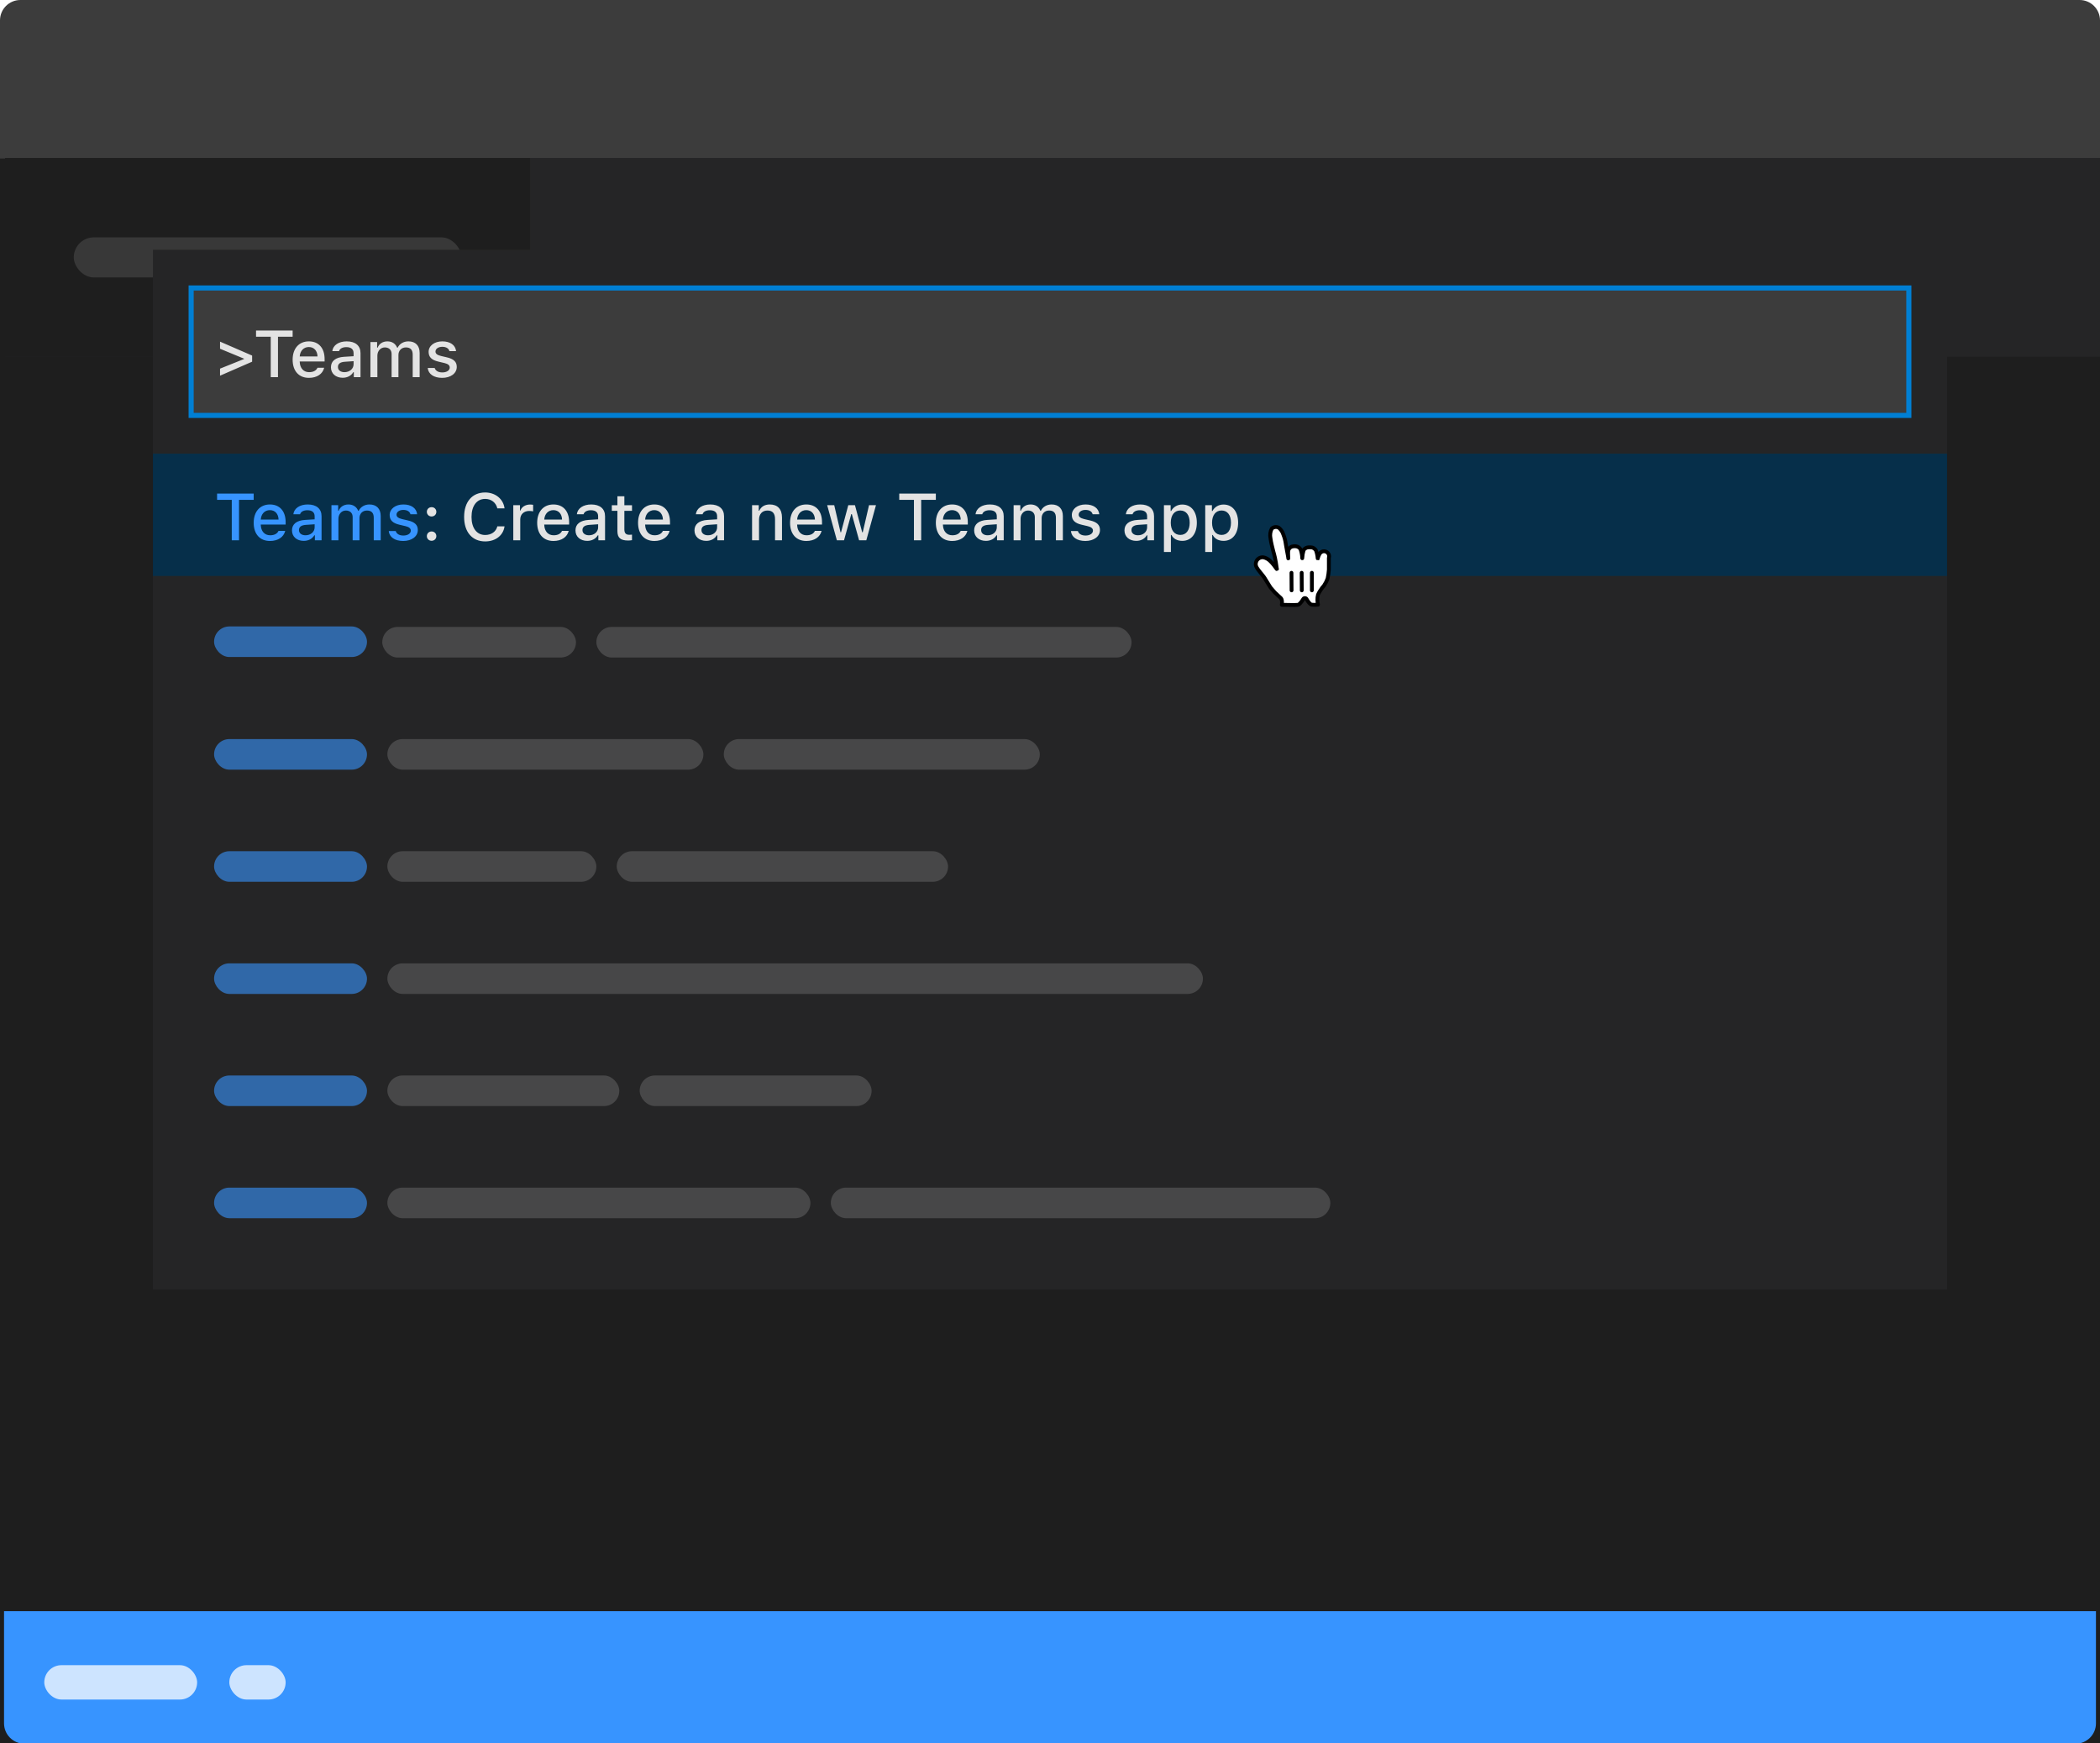 <svg width="412" height="342" viewBox="0 0 412 342" fill="none" xmlns="http://www.w3.org/2000/svg">
<path d="M0 4C0 1.791 1.791 0 4 0H408C410.209 0 412 1.791 412 4V31H0V4Z" fill="#3C3C3C"/>
<rect width="412" height="311" transform="translate(0 31)" fill="#1E1E1E"/>
<rect width="411" height="39" transform="translate(1 31)" fill="#252526"/>
<rect width="103" height="39" transform="translate(1 31)" fill="#1E1E1E"/>
<rect x="14.475" y="46.57" width="76.052" height="7.86" rx="3.93" fill="white" fill-opacity="0.12"/>
<path d="M0.792 316.098H411.207V338.098C411.207 340.308 409.417 342.098 407.207 342.098H4.792C2.583 342.098 0.792 340.308 0.792 338.098V316.098Z" fill="#3794FF"/>
<rect x="8.685" y="326.691" width="29.992" height="6.741" rx="3.37" fill="white" fill-opacity="0.75"/>
<rect x="44.991" y="326.691" width="11.05" height="6.741" rx="3.37" fill="white" fill-opacity="0.75"/>
<g filter="url(#filter0_d_0_1)">
<rect width="352" height="204" transform="translate(30 47)" fill="#252526"/>
<rect x="37.5" y="54.5" width="337" height="25" fill="#3C3C3C"/>
<path d="M43.168 70.324V71.708L49.465 68.96V67.76L43.168 65.024V66.42L47.878 68.369V68.433L43.168 70.324ZM54.537 72V64.065H57.412V62.84H50.233V64.065H53.115V72H54.537ZM62.287 70.153C62.033 70.711 61.468 71.016 60.643 71.016C59.551 71.016 58.847 70.229 58.802 68.978V68.915H63.684V68.445C63.684 66.287 62.522 64.973 60.599 64.973C58.65 64.973 57.412 66.376 57.412 68.566C57.412 70.769 58.624 72.133 60.605 72.133C62.185 72.133 63.303 71.372 63.601 70.153H62.287ZM60.592 66.084C61.602 66.084 62.262 66.814 62.294 67.931H58.802C58.878 66.82 59.583 66.084 60.592 66.084ZM67.232 72.114C68.14 72.114 68.895 71.721 69.308 71.022H69.415V72H70.73V67.284C70.73 65.836 69.752 64.973 68.019 64.973C66.451 64.973 65.334 65.728 65.194 66.89H66.515C66.667 66.389 67.194 66.103 67.956 66.103C68.889 66.103 69.371 66.528 69.371 67.284V67.887L67.499 68.001C65.855 68.103 64.928 68.82 64.928 70.058C64.928 71.314 65.899 72.114 67.232 72.114ZM67.581 71.016C66.838 71.016 66.299 70.642 66.299 70.001C66.299 69.372 66.731 69.036 67.683 68.972L69.371 68.858V69.455C69.371 70.343 68.609 71.016 67.581 71.016ZM72.672 72H74.037V67.766C74.037 66.865 74.665 66.16 75.497 66.16C76.309 66.16 76.83 66.649 76.83 67.436V72H78.169V67.639C78.169 66.808 78.747 66.16 79.629 66.16C80.524 66.16 80.968 66.624 80.968 67.576V72H82.333V67.246C82.333 65.811 81.52 64.973 80.124 64.973C79.165 64.973 78.372 65.462 78.023 66.205H77.915C77.61 65.462 76.957 64.973 76.011 64.973C75.09 64.973 74.392 65.43 74.087 66.205H73.986V65.106H72.672V72ZM84.091 67.036C84.091 68.058 84.701 68.642 86.015 68.947L87.221 69.232C87.913 69.397 88.236 69.677 88.236 70.108C88.236 70.673 87.633 71.067 86.783 71.067C85.957 71.067 85.45 70.731 85.278 70.191H83.914C84.034 71.391 85.107 72.133 86.751 72.133C88.401 72.133 89.614 71.264 89.614 69.981C89.614 68.978 88.998 68.414 87.684 68.109L86.535 67.842C85.786 67.665 85.437 67.398 85.437 66.973C85.437 66.414 86.015 66.04 86.776 66.04C87.551 66.04 88.046 66.376 88.173 66.89H89.481C89.347 65.697 88.332 64.973 86.776 64.973C85.215 64.973 84.091 65.836 84.091 67.036Z" fill="#E3E3E3"/>
<rect x="37.5" y="54.5" width="337" height="25" stroke="#007FD4"/>
<rect width="352" height="24" transform="translate(30 87)" fill="#062F4A"/>
<path d="M46.894 104V96.065H49.77V94.84H42.59V96.065H45.472V104H46.894ZM54.645 102.153C54.391 102.711 53.826 103.016 53.001 103.016C51.909 103.016 51.204 102.229 51.16 100.979V100.915H56.041V100.445C56.041 98.287 54.879 96.973 52.956 96.973C51.007 96.973 49.77 98.376 49.77 100.566C49.77 102.769 50.982 104.133 52.962 104.133C54.543 104.133 55.66 103.372 55.959 102.153H54.645ZM52.95 98.084C53.959 98.084 54.619 98.814 54.651 99.931H51.16C51.236 98.82 51.94 98.084 52.95 98.084ZM59.589 104.114C60.497 104.114 61.252 103.721 61.665 103.022H61.773V104H63.087V99.284C63.087 97.836 62.109 96.973 60.377 96.973C58.809 96.973 57.691 97.728 57.552 98.89H58.872C59.024 98.389 59.551 98.103 60.313 98.103C61.246 98.103 61.728 98.528 61.728 99.284V99.887L59.856 100.001C58.212 100.103 57.285 100.82 57.285 102.058C57.285 103.314 58.256 104.114 59.589 104.114ZM59.938 103.016C59.196 103.016 58.656 102.642 58.656 102C58.656 101.372 59.088 101.036 60.04 100.972L61.728 100.858V101.455C61.728 102.343 60.967 103.016 59.938 103.016ZM65.029 104H66.394V99.766C66.394 98.865 67.022 98.16 67.854 98.16C68.666 98.16 69.187 98.649 69.187 99.436V104H70.526V99.639C70.526 98.808 71.104 98.16 71.986 98.16C72.881 98.16 73.326 98.624 73.326 99.576V104H74.69V99.246C74.69 97.811 73.878 96.973 72.481 96.973C71.523 96.973 70.73 97.462 70.38 98.205H70.272C69.968 97.462 69.314 96.973 68.368 96.973C67.448 96.973 66.749 97.43 66.445 98.205H66.343V97.106H65.029V104ZM76.449 99.036C76.449 100.058 77.058 100.642 78.372 100.947L79.578 101.232C80.27 101.397 80.594 101.677 80.594 102.108C80.594 102.673 79.991 103.067 79.14 103.067C78.315 103.067 77.807 102.73 77.636 102.191H76.271C76.392 103.391 77.464 104.133 79.108 104.133C80.759 104.133 81.971 103.264 81.971 101.981C81.971 100.979 81.356 100.414 80.041 100.109L78.893 99.842C78.144 99.665 77.794 99.398 77.794 98.973C77.794 98.414 78.372 98.04 79.134 98.04C79.908 98.04 80.403 98.376 80.53 98.89H81.838C81.705 97.697 80.689 96.973 79.134 96.973C77.572 96.973 76.449 97.836 76.449 99.036Z" fill="#3794FF"/>
<path d="M84.675 99.328C85.215 99.328 85.608 98.928 85.608 98.414C85.608 97.9 85.215 97.5 84.675 97.5C84.142 97.5 83.742 97.9 83.742 98.414C83.742 98.928 84.142 99.328 84.675 99.328ZM84.675 104.095C85.215 104.095 85.608 103.695 85.608 103.181C85.608 102.667 85.215 102.267 84.675 102.267C84.142 102.267 83.742 102.667 83.742 103.181C83.742 103.695 84.142 104.095 84.675 104.095ZM95.187 104.222C97.231 104.222 98.735 103.048 98.989 101.264H97.574C97.32 102.305 96.399 102.959 95.187 102.959C93.537 102.959 92.508 101.601 92.508 99.423C92.508 97.246 93.537 95.881 95.181 95.881C96.387 95.881 97.307 96.605 97.574 97.741H98.989C98.761 95.907 97.199 94.618 95.181 94.618C92.635 94.618 91.055 96.459 91.055 99.423C91.055 102.381 92.642 104.222 95.187 104.222ZM100.703 104H102.068V99.88C102.068 98.909 102.798 98.243 103.833 98.243C104.074 98.243 104.48 98.287 104.594 98.319V97.037C104.448 97.005 104.188 96.986 103.985 96.986C103.083 96.986 102.315 97.475 102.119 98.154H102.017V97.106H100.703V104ZM110.263 102.153C110.009 102.711 109.444 103.016 108.619 103.016C107.527 103.016 106.822 102.229 106.778 100.979V100.915H111.659V100.445C111.659 98.287 110.498 96.973 108.574 96.973C106.625 96.973 105.388 98.376 105.388 100.566C105.388 102.769 106.6 104.133 108.581 104.133C110.161 104.133 111.278 103.372 111.577 102.153H110.263ZM108.568 98.084C109.577 98.084 110.237 98.814 110.269 99.931H106.778C106.854 98.82 107.559 98.084 108.568 98.084ZM115.208 104.114C116.115 104.114 116.871 103.721 117.283 103.022H117.391V104H118.705V99.284C118.705 97.836 117.728 96.973 115.995 96.973C114.427 96.973 113.31 97.728 113.17 98.89H114.49C114.643 98.389 115.169 98.103 115.931 98.103C116.864 98.103 117.347 98.528 117.347 99.284V99.887L115.474 100.001C113.83 100.103 112.903 100.82 112.903 102.058C112.903 103.314 113.875 104.114 115.208 104.114ZM115.557 103.016C114.814 103.016 114.274 102.642 114.274 102C114.274 101.372 114.706 101.036 115.658 100.972L117.347 100.858V101.455C117.347 102.343 116.585 103.016 115.557 103.016ZM121.13 95.367V97.126H120.032V98.217H121.13V102.185C121.13 103.511 121.733 104.044 123.25 104.044C123.517 104.044 123.771 104.013 123.993 103.975V102.889C123.802 102.908 123.682 102.921 123.472 102.921C122.793 102.921 122.495 102.597 122.495 101.854V98.217H123.993V97.126H122.495V95.367H121.13ZM130.055 102.153C129.801 102.711 129.236 103.016 128.411 103.016C127.319 103.016 126.614 102.229 126.57 100.979V100.915H131.451V100.445C131.451 98.287 130.29 96.973 128.366 96.973C126.417 96.973 125.18 98.376 125.18 100.566C125.18 102.769 126.392 104.133 128.373 104.133C129.953 104.133 131.07 103.372 131.369 102.153H130.055ZM128.36 98.084C129.369 98.084 130.029 98.814 130.061 99.931H126.57C126.646 98.82 127.351 98.084 128.36 98.084ZM138.554 104.114C139.462 104.114 140.217 103.721 140.63 103.022H140.738V104H142.052V99.284C142.052 97.836 141.074 96.973 139.341 96.973C137.773 96.973 136.656 97.728 136.517 98.89H137.837C137.989 98.389 138.516 98.103 139.278 98.103C140.211 98.103 140.693 98.528 140.693 99.284V99.887L138.821 100.001C137.177 100.103 136.25 100.82 136.25 102.058C136.25 103.314 137.221 104.114 138.554 104.114ZM138.903 103.016C138.161 103.016 137.621 102.642 137.621 102C137.621 101.372 138.053 101.036 139.005 100.972L140.693 100.858V101.455C140.693 102.343 139.932 103.016 138.903 103.016ZM147.549 104H148.914V99.957C148.914 98.846 149.555 98.16 150.564 98.16C151.573 98.16 152.056 98.719 152.056 99.861V104H153.42V99.538C153.42 97.894 152.57 96.973 151.027 96.973C149.986 96.973 149.301 97.436 148.964 98.198H148.863V97.106H147.549V104ZM159.876 102.153C159.622 102.711 159.057 103.016 158.232 103.016C157.14 103.016 156.436 102.229 156.391 100.979V100.915H161.272V100.445C161.272 98.287 160.111 96.973 158.188 96.973C156.239 96.973 155.001 98.376 155.001 100.566C155.001 102.769 156.213 104.133 158.194 104.133C159.774 104.133 160.892 103.372 161.19 102.153H159.876ZM158.181 98.084C159.19 98.084 159.851 98.814 159.882 99.931H156.391C156.467 98.82 157.172 98.084 158.181 98.084ZM171.86 97.106H170.496L169.264 102.426H169.156L167.734 97.106H166.427L165.005 102.426H164.903L163.666 97.106H162.282L164.186 104H165.589L167.011 98.858H167.119L168.547 104H169.962L171.86 97.106ZM180.728 104V96.065H183.604V94.84H176.424V96.065H179.306V104H180.728ZM188.479 102.153C188.225 102.711 187.66 103.016 186.834 103.016C185.743 103.016 185.038 102.229 184.994 100.979V100.915H189.875V100.445C189.875 98.287 188.713 96.973 186.79 96.973C184.841 96.973 183.604 98.376 183.604 100.566C183.604 102.769 184.816 104.133 186.796 104.133C188.377 104.133 189.494 103.372 189.792 102.153H188.479ZM186.784 98.084C187.793 98.084 188.453 98.814 188.485 99.931H184.994C185.07 98.82 185.774 98.084 186.784 98.084ZM193.423 104.114C194.331 104.114 195.086 103.721 195.499 103.022H195.607V104H196.921V99.284C196.921 97.836 195.943 96.973 194.21 96.973C192.643 96.973 191.525 97.728 191.386 98.89H192.706C192.858 98.389 193.385 98.103 194.147 98.103C195.08 98.103 195.562 98.528 195.562 99.284V99.887L193.69 100.001C192.046 100.103 191.119 100.82 191.119 102.058C191.119 103.314 192.09 104.114 193.423 104.114ZM193.772 103.016C193.03 103.016 192.49 102.642 192.49 102C192.49 101.372 192.922 101.036 193.874 100.972L195.562 100.858V101.455C195.562 102.343 194.801 103.016 193.772 103.016ZM198.863 104H200.228V99.766C200.228 98.865 200.856 98.16 201.688 98.16C202.5 98.16 203.021 98.649 203.021 99.436V104H204.36V99.639C204.36 98.808 204.938 98.16 205.82 98.16C206.715 98.16 207.16 98.624 207.16 99.576V104H208.524V99.246C208.524 97.811 207.712 96.973 206.315 96.973C205.357 96.973 204.563 97.462 204.214 98.205H204.106C203.802 97.462 203.148 96.973 202.202 96.973C201.282 96.973 200.583 97.43 200.279 98.205H200.177V97.106H198.863V104ZM210.283 99.036C210.283 100.058 210.892 100.642 212.206 100.947L213.412 101.232C214.104 101.397 214.428 101.677 214.428 102.108C214.428 102.673 213.825 103.067 212.974 103.067C212.149 103.067 211.641 102.73 211.47 102.191H210.105C210.226 103.391 211.298 104.133 212.942 104.133C214.593 104.133 215.805 103.264 215.805 101.981C215.805 100.979 215.189 100.414 213.875 100.109L212.727 99.842C211.978 99.665 211.628 99.398 211.628 98.973C211.628 98.414 212.206 98.04 212.968 98.04C213.742 98.04 214.237 98.376 214.364 98.89H215.672C215.539 97.697 214.523 96.973 212.968 96.973C211.406 96.973 210.283 97.836 210.283 99.036ZM222.915 104.114C223.822 104.114 224.578 103.721 224.99 103.022H225.098V104H226.412V99.284C226.412 97.836 225.435 96.973 223.702 96.973C222.134 96.973 221.017 97.728 220.877 98.89H222.197C222.35 98.389 222.876 98.103 223.638 98.103C224.571 98.103 225.054 98.528 225.054 99.284V99.887L223.181 100.001C221.537 100.103 220.61 100.82 220.61 102.058C220.61 103.314 221.582 104.114 222.915 104.114ZM223.264 103.016C222.521 103.016 221.981 102.642 221.981 102C221.981 101.372 222.413 101.036 223.365 100.972L225.054 100.858V101.455C225.054 102.343 224.292 103.016 223.264 103.016ZM231.941 96.986C231.001 96.986 230.189 97.462 229.77 98.249H229.668V97.106H228.354V106.298H229.719V102.959H229.827C230.189 103.689 230.97 104.114 231.954 104.114C233.699 104.114 234.81 102.73 234.81 100.553C234.81 98.363 233.699 96.986 231.941 96.986ZM231.554 102.946C230.411 102.946 229.694 102.026 229.694 100.553C229.694 99.074 230.411 98.154 231.56 98.154C232.715 98.154 233.407 99.055 233.407 100.553C233.407 102.051 232.715 102.946 231.554 102.946ZM240.041 96.986C239.101 96.986 238.289 97.462 237.87 98.249H237.768V97.106H236.454V106.298H237.819V102.959H237.927C238.289 103.689 239.069 104.114 240.053 104.114C241.799 104.114 242.91 102.73 242.91 100.553C242.91 98.363 241.799 96.986 240.041 96.986ZM239.653 102.946C238.511 102.946 237.793 102.026 237.793 100.553C237.793 99.074 238.511 98.154 239.66 98.154C240.815 98.154 241.507 99.055 241.507 100.553C241.507 102.051 240.815 102.946 239.653 102.946Z" fill="#E3E3E3"/>
<rect x="75" y="121" width="38" height="6" rx="3" fill="white" fill-opacity="0.16"/>
<rect x="117" y="121" width="105" height="6" rx="3" fill="white" fill-opacity="0.16"/>
<rect x="42" y="120.901" width="30" height="6" rx="3" fill="#3794FF" fill-opacity="0.6"/>
<rect x="42" y="143" width="30" height="6" rx="3" fill="#3794FF" fill-opacity="0.6"/>
<rect x="76" y="143" width="62" height="6" rx="3" fill="white" fill-opacity="0.16"/>
<rect x="142" y="143" width="62" height="6" rx="3" fill="white" fill-opacity="0.16"/>
<rect x="42" y="165" width="30" height="6" rx="3" fill="#3794FF" fill-opacity="0.6"/>
<rect x="76" y="165" width="41" height="6" rx="3" fill="white" fill-opacity="0.16"/>
<rect x="121" y="165" width="65" height="6" rx="3" fill="white" fill-opacity="0.16"/>
<rect x="42" y="187" width="30" height="6" rx="3" fill="#3794FF" fill-opacity="0.6"/>
<rect x="76" y="187" width="160" height="6" rx="3" fill="white" fill-opacity="0.16"/>
<rect x="42" y="209" width="30" height="6" rx="3" fill="#3794FF" fill-opacity="0.6"/>
<rect x="76" y="209" width="45.5" height="6" rx="3" fill="white" fill-opacity="0.16"/>
<rect x="125.5" y="209" width="45.5" height="6" rx="3" fill="white" fill-opacity="0.16"/>
<rect x="42" y="231" width="30" height="6" rx="3" fill="#3794FF" fill-opacity="0.6"/>
<rect x="76" y="231" width="83" height="6" rx="3" fill="white" fill-opacity="0.16"/>
<rect x="163" y="231" width="98" height="6" rx="3" fill="white" fill-opacity="0.16"/>
</g>
<g filter="url(#filter1_d_0_1)">
<path d="M249.27 114.28C248.99 113.92 248.64 113.19 248.03 112.28C247.68 111.78 246.82 110.83 246.56 110.34C246.372 110.042 246.318 109.68 246.41 109.34C246.567 108.694 247.179 108.266 247.84 108.34C248.351 108.443 248.82 108.693 249.19 109.06C249.448 109.303 249.686 109.567 249.9 109.85C250.06 110.05 250.1 110.13 250.28 110.36C250.46 110.59 250.58 110.82 250.49 110.48C250.42 109.98 250.3 109.14 250.13 108.39C250 107.82 249.97 107.73 249.85 107.3C249.73 106.87 249.66 106.51 249.53 106.02C249.411 105.539 249.318 105.051 249.25 104.56C249.124 103.932 249.216 103.279 249.51 102.71C249.859 102.381 250.372 102.295 250.81 102.49C251.25 102.815 251.579 103.27 251.75 103.79C252.012 104.43 252.187 105.103 252.27 105.79C252.43 106.79 252.74 108.25 252.75 108.55C252.75 108.18 252.68 107.4 252.75 107.05C252.819 106.685 253.073 106.382 253.42 106.25C253.718 106.159 254.033 106.138 254.34 106.19C254.65 106.255 254.925 106.433 255.11 106.69C255.342 107.273 255.47 107.893 255.49 108.52C255.517 107.971 255.611 107.427 255.77 106.9C255.937 106.665 256.181 106.495 256.46 106.42C256.79 106.36 257.129 106.36 257.46 106.42C257.731 106.511 257.968 106.682 258.14 106.91C258.352 107.44 258.48 108 258.52 108.57C258.52 108.71 258.59 108.18 258.81 107.83C258.924 107.491 259.211 107.238 259.562 107.167C259.913 107.097 260.275 107.219 260.512 107.487C260.749 107.756 260.824 108.131 260.71 108.47C260.71 109.12 260.71 109.09 260.71 109.53C260.71 109.97 260.71 110.36 260.71 110.73C260.673 111.315 260.593 111.897 260.47 112.47C260.296 112.977 260.054 113.458 259.75 113.9C259.264 114.44 258.863 115.05 258.56 115.71C258.485 116.038 258.451 116.374 258.46 116.71C258.459 117.021 258.499 117.33 258.58 117.63C258.171 117.673 257.759 117.673 257.35 117.63C256.96 117.57 256.48 116.79 256.35 116.55C256.286 116.421 256.154 116.34 256.01 116.34C255.866 116.34 255.734 116.421 255.67 116.55C255.45 116.93 254.96 117.62 254.62 117.66C253.95 117.74 252.57 117.66 251.48 117.66C251.48 117.66 251.66 116.66 251.25 116.3C250.84 115.94 250.42 115.52 250.11 115.24L249.27 114.28Z" fill="white"/>
<path fill-rule="evenodd" clip-rule="evenodd" d="M261.084 110.753C261.085 110.165 261.085 110.165 261.085 109.53V108.527C261.212 108.077 261.104 107.592 260.793 107.239C260.468 106.87 259.97 106.703 259.488 106.8C259.159 106.866 258.871 107.048 258.672 107.305C258.619 107.124 258.558 106.946 258.488 106.771C258.222 106.395 257.922 106.179 257.579 106.064C257.152 105.983 256.767 105.983 256.392 106.051C256.017 106.151 255.71 106.357 255.493 106.643C255.482 106.612 255.47 106.582 255.458 106.552C255.174 106.138 254.818 105.907 254.416 105.823C254.037 105.759 253.663 105.783 253.31 105.892C253.082 105.978 252.887 106.111 252.733 106.279C252.696 106.072 252.666 105.893 252.64 105.731C252.555 105.025 252.371 104.319 252.097 103.648C251.911 103.079 251.536 102.56 251.032 102.188C250.386 101.891 249.712 102.005 249.253 102.437L249.177 102.538C248.843 103.183 248.739 103.922 248.882 104.634C248.948 105.115 249.044 105.616 249.166 106.11C249.222 106.323 249.222 106.324 249.342 106.825L249.373 106.954C249.414 107.122 249.449 107.26 249.488 107.401C249.556 107.64 249.582 107.733 249.604 107.816L249.617 107.865C249.659 108.021 249.699 108.188 249.764 108.473C249.824 108.736 249.876 109.001 249.927 109.288C249.776 109.114 249.616 108.946 249.447 108.787C249.032 108.375 248.496 108.089 247.914 107.972C247.033 107.872 246.247 108.422 246.045 109.251C245.929 109.683 245.999 110.153 246.242 110.54C246.358 110.759 246.581 111.061 246.979 111.554L247.04 111.63C247.502 112.2 247.585 112.302 247.662 112.409C247.68 112.435 247.699 112.461 247.722 112.495C247.867 112.711 248.121 113.13 248.366 113.533C248.639 113.984 248.902 114.417 248.987 114.527L249.827 115.487C249.937 115.588 250.229 115.864 250.429 116.054C250.528 116.147 250.604 116.219 250.625 116.239C250.722 116.33 250.811 116.411 250.897 116.488C250.923 116.512 250.936 116.523 250.949 116.535C250.963 116.547 250.976 116.559 251.002 116.582C251.062 116.634 251.112 116.765 251.133 116.957C251.151 117.12 251.146 117.301 251.127 117.476C251.12 117.533 251.114 117.574 251.111 117.594C251.069 117.824 251.246 118.035 251.48 118.035C251.749 118.035 252.027 118.039 252.468 118.049L252.621 118.053C253.817 118.08 254.266 118.08 254.664 118.032C255.119 117.979 255.603 117.413 256.014 116.717C256.363 117.363 256.812 117.927 257.293 118.001C257.745 118.049 258.184 118.049 258.619 118.003C258.848 117.979 259.002 117.755 258.942 117.533C258.87 117.265 258.834 116.989 258.835 116.711C258.827 116.395 258.857 116.091 258.925 115.794C259.188 115.241 259.568 114.663 260.028 114.151C260.382 113.643 260.639 113.131 260.824 112.592C260.964 111.957 261.046 111.357 261.084 110.753ZM251.001 115.563C250.806 115.378 250.465 115.056 250.361 114.962L249.561 114.043C249.502 113.964 249.312 113.648 249.09 113.282C248.828 112.847 248.521 112.34 248.341 112.071C248.258 111.952 248.155 111.817 248.014 111.641C247.96 111.573 247.921 111.525 247.823 111.404L247.623 111.158L247.562 111.083C247.198 110.631 246.989 110.349 246.891 110.164C246.745 109.931 246.707 109.676 246.772 109.438C246.886 108.966 247.325 108.66 247.798 108.713C248.205 108.796 248.608 109.011 248.925 109.326C249.176 109.562 249.399 109.811 249.601 110.077C249.663 110.155 249.703 110.208 249.765 110.294C249.871 110.444 249.902 110.485 249.984 110.591C249.99 110.599 250.006 110.62 250.027 110.649C250.085 110.727 250.181 110.857 250.213 110.891C250.252 110.941 250.252 110.941 250.452 111.022C250.88 110.865 250.882 110.861 250.894 110.66C250.899 110.581 250.886 110.511 250.852 110.384C250.738 109.548 250.637 108.93 250.495 108.307C250.428 108.014 250.386 107.838 250.342 107.673L250.328 107.62C250.305 107.533 250.277 107.436 250.211 107.199C250.174 107.068 250.141 106.937 250.102 106.777L250.071 106.651C249.95 106.142 249.949 106.14 249.892 105.924C249.778 105.461 249.687 104.987 249.621 104.509C249.513 103.965 249.581 103.422 249.812 102.943C250.049 102.751 250.375 102.707 250.657 102.832C250.965 103.071 251.247 103.461 251.393 103.907C251.652 104.541 251.818 105.181 251.897 105.835C251.941 106.108 251.993 106.405 252.063 106.784L252.094 106.952C252.369 108.424 252.371 108.435 252.375 108.562C252.391 109.054 253.125 109.042 253.125 108.55C253.125 108.442 253.123 108.384 253.109 108.059C253.103 107.93 253.101 107.876 253.099 107.801C253.088 107.469 253.093 107.243 253.117 107.124C253.163 106.883 253.328 106.686 253.553 106.6C253.772 106.534 254.028 106.518 254.277 106.56C254.481 106.603 254.675 106.728 254.806 106.909C254.977 107.371 255.096 107.948 255.115 108.532C255.13 109.012 255.841 109.018 255.864 108.538C255.888 108.041 255.971 107.549 256.11 107.072C256.224 106.931 256.381 106.829 256.557 106.782C256.813 106.737 257.106 106.737 257.392 106.789C257.54 106.842 257.714 106.968 257.84 107.135C257.989 107.543 258.108 108.065 258.146 108.596C258.143 108.596 258.141 108.595 258.14 108.596C258.134 108.599 258.15 108.635 258.243 108.843C258.624 108.909 258.74 108.929 258.795 108.881C258.819 108.86 258.832 108.825 258.851 108.776L258.851 108.776C258.876 108.723 258.876 108.723 258.884 108.701C258.893 108.674 258.903 108.637 258.92 108.571C258.957 108.43 258.991 108.32 259.036 108.211C259.065 108.141 259.096 108.079 259.127 108.03C259.237 107.737 259.416 107.579 259.636 107.535C259.856 107.491 260.082 107.567 260.23 107.735C260.379 107.903 260.426 108.138 260.354 108.35L260.335 108.47V110.73C260.3 111.273 260.222 111.836 260.103 112.391C259.952 112.823 259.725 113.274 259.441 113.688C258.96 114.217 258.538 114.859 258.219 115.553C258.112 115.985 258.075 116.352 258.085 116.72C258.084 116.906 258.098 117.096 258.126 117.285C257.88 117.292 257.634 117.283 257.389 117.257C257.267 117.238 256.896 116.771 256.679 116.371C256.557 116.126 256.296 115.965 256.01 115.965C255.723 115.965 255.462 116.126 255.334 116.383C255.086 116.81 254.689 117.274 254.576 117.288C254.229 117.329 253.786 117.329 252.638 117.303L252.485 117.299C252.249 117.294 252.06 117.29 251.892 117.288C251.897 117.15 251.894 117.011 251.879 116.876C251.839 116.515 251.726 116.219 251.497 116.018C251.472 115.996 251.46 115.985 251.448 115.975C251.435 115.963 251.423 115.952 251.397 115.93C251.316 115.857 251.231 115.778 251.137 115.691C251.122 115.677 251.071 115.628 251.001 115.563Z" fill="black"/>
<path d="M257.75 114.826V111.374C257.75 111.167 257.582 111 257.375 111C257.168 111 257 111.167 257 111.374V114.826C257 115.033 257.168 115.2 257.375 115.2C257.582 115.2 257.75 115.033 257.75 114.826Z" fill="black"/>
<path d="M255.77 114.825L255.75 111.371C255.749 111.165 255.58 110.999 255.373 111C255.166 111.001 254.999 111.169 255 111.375L255.02 114.829C255.021 115.035 255.19 115.201 255.397 115.2C255.604 115.199 255.771 115.031 255.77 114.825Z" fill="black"/>
<path d="M253 111.379L253.02 114.825C253.021 115.033 253.19 115.201 253.397 115.2C253.604 115.199 253.771 115.029 253.77 114.821L253.75 111.375C253.749 111.167 253.58 110.999 253.373 111C253.166 111.001 252.999 111.171 253 111.379Z" fill="black"/>
</g>
<defs>
<filter id="filter0_d_0_1" x="14" y="33" width="384" height="236" filterUnits="userSpaceOnUse" color-interpolation-filters="sRGB">
<feFlood flood-opacity="0" result="BackgroundImageFix"/>
<feColorMatrix in="SourceAlpha" type="matrix" values="0 0 0 0 0 0 0 0 0 0 0 0 0 0 0 0 0 0 127 0" result="hardAlpha"/>
<feOffset dy="2"/>
<feGaussianBlur stdDeviation="8"/>
<feColorMatrix type="matrix" values="0 0 0 0 0 0 0 0 0 0 0 0 0 0 0 0 0 0 0.36 0"/>
<feBlend mode="normal" in2="BackgroundImageFix" result="effect1_dropShadow_0_1"/>
<feBlend mode="normal" in="SourceGraphic" in2="effect1_dropShadow_0_1" result="shape"/>
</filter>
<filter id="filter1_d_0_1" x="245.19" y="102.022" width="16.747" height="17.849" filterUnits="userSpaceOnUse" color-interpolation-filters="sRGB">
<feFlood flood-opacity="0" result="BackgroundImageFix"/>
<feColorMatrix in="SourceAlpha" type="matrix" values="0 0 0 0 0 0 0 0 0 0 0 0 0 0 0 0 0 0 127 0" result="hardAlpha"/>
<feOffset dy="1"/>
<feGaussianBlur stdDeviation="0.4"/>
<feColorMatrix type="matrix" values="0 0 0 0 0 0 0 0 0 0 0 0 0 0 0 0 0 0 0.5 0"/>
<feBlend mode="normal" in2="BackgroundImageFix" result="effect1_dropShadow_0_1"/>
<feBlend mode="normal" in="SourceGraphic" in2="effect1_dropShadow_0_1" result="shape"/>
</filter>
</defs>
</svg>
